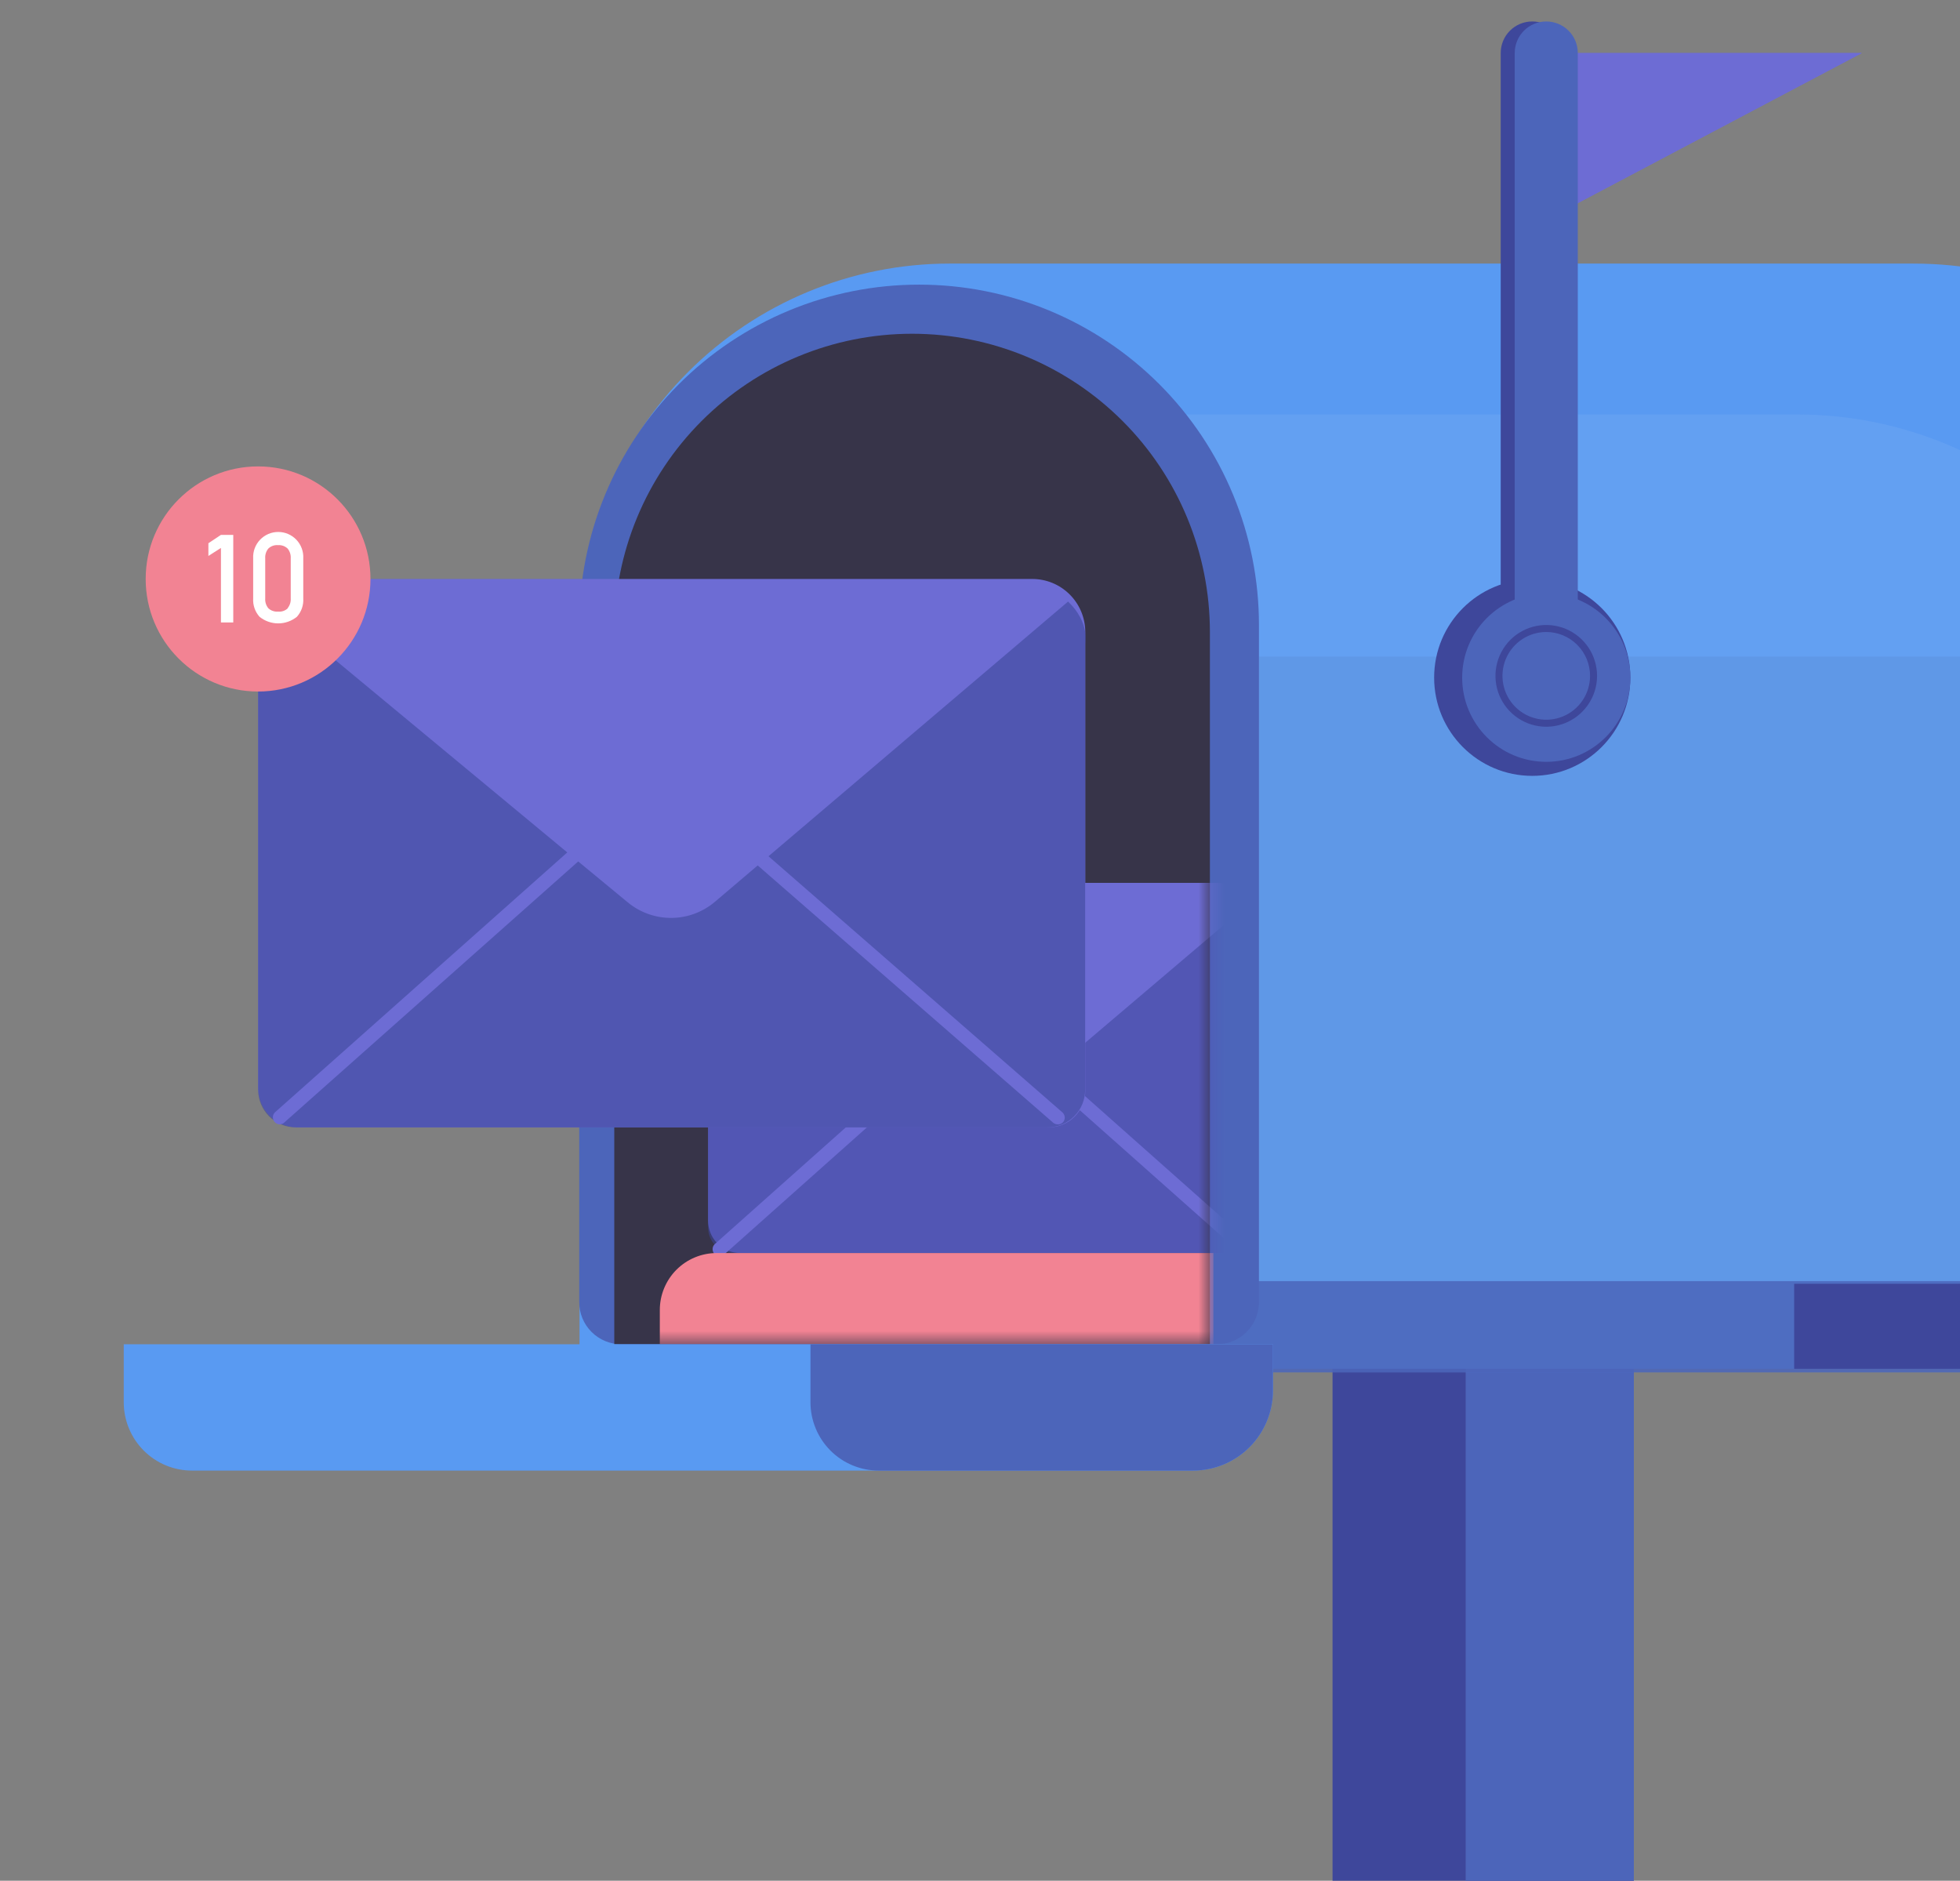 <svg width="148" height="142" viewBox="0 0 148 142" fill="none" xmlns="http://www.w3.org/2000/svg">
<rect x="0" y="0" width="148" height="142" fill="#808080" stroke="none"/>
<path d="M118.711 177H104.112C103.186 176.999 102.299 176.63 101.644 175.974C100.989 175.319 100.621 174.43 100.62 173.503V95.139H123.372V172.332C123.373 172.945 123.253 173.553 123.019 174.119C122.785 174.686 122.441 175.201 122.008 175.635C121.575 176.068 121.061 176.412 120.495 176.646C119.929 176.881 119.323 177.001 118.711 177Z" fill="#3E479B"/>
<path d="M120.018 177H110.673V95.139H123.372V173.641C123.372 174.532 123.019 175.386 122.39 176.016C121.761 176.646 120.908 177 120.018 177Z" fill="#4C65BA"/>
<path d="M71.687 19.901H144.458C148.325 19.9 152.155 20.662 155.728 22.144C159.301 23.625 162.547 25.797 165.281 28.535C168.016 31.274 170.185 34.525 171.664 38.102C173.144 41.68 173.905 45.514 173.904 49.387V101.195C173.904 101.767 173.678 102.315 173.274 102.72C172.87 103.124 172.322 103.351 171.751 103.351H44.003C43.971 103.352 43.939 103.346 43.909 103.334C43.879 103.322 43.852 103.304 43.829 103.282C43.806 103.259 43.788 103.232 43.776 103.202C43.764 103.172 43.759 103.14 43.759 103.108V47.887C43.759 40.468 46.701 33.353 51.938 28.105C57.175 22.858 64.278 19.907 71.687 19.901Z" fill="#599AF2"/>
<g opacity="0.07">
<path d="M80.682 31.293H135.712C143.521 31.293 151.011 34.399 156.533 39.929C162.055 45.458 165.158 52.958 165.158 60.778V101.195C165.158 101.767 164.931 102.315 164.527 102.72C164.123 103.124 163.575 103.351 163.004 103.351H52.998C52.966 103.352 52.934 103.346 52.904 103.334C52.874 103.322 52.847 103.304 52.824 103.282C52.801 103.259 52.783 103.232 52.772 103.202C52.76 103.172 52.754 103.14 52.755 103.108V59.279C52.755 51.86 55.696 44.745 60.933 39.497C66.17 34.249 73.273 31.298 80.682 31.293Z" fill="#ECF1F7"/>
</g>
<g opacity="0.65">
<path d="M171.476 103.616H91.095V96.728H173.904V101.185C173.905 101.504 173.843 101.821 173.721 102.116C173.599 102.411 173.42 102.68 173.194 102.906C172.969 103.132 172.701 103.311 172.406 103.433C172.111 103.555 171.795 103.617 171.476 103.616Z" fill="#4C65BA"/>
</g>
<g opacity="0.65">
<path d="M171.476 103.616H91.095V96.728H173.904V101.185C173.905 101.504 173.843 101.821 173.721 102.116C173.599 102.411 173.42 102.68 173.194 102.906C172.969 103.132 172.701 103.311 172.406 103.433C172.111 103.555 171.795 103.617 171.476 103.616Z" fill="#4C65BA"/>
</g>
<path d="M172.053 103.351H135.479V96.93H173.905V101.497C173.907 101.741 173.86 101.983 173.768 102.209C173.676 102.435 173.539 102.64 173.367 102.813C173.194 102.986 172.989 103.122 172.764 103.215C172.538 103.307 172.296 103.354 172.053 103.351Z" fill="#3E479B"/>
<path opacity="0.07" d="M173.905 49.572H95.064V96.728H173.905V49.572Z" fill="#373449"/>
<path d="M91.889 101.497H46.913C46.071 101.497 45.263 101.162 44.668 100.566C44.072 99.97 43.738 99.161 43.738 98.318V47.188C43.737 43.813 44.4 40.471 45.69 37.353C46.979 34.235 48.87 31.402 51.253 29.016C53.636 26.629 56.465 24.737 59.579 23.445C62.693 22.154 66.03 21.49 69.401 21.491C72.771 21.49 76.108 22.154 79.222 23.445C82.336 24.737 85.165 26.629 87.549 29.016C89.932 31.402 91.822 34.235 93.112 37.353C94.401 40.471 95.064 43.813 95.064 47.188V98.318C95.064 99.161 94.729 99.97 94.134 100.566C93.538 101.162 92.731 101.497 91.889 101.497Z" fill="#4C65BA"/>
<path d="M91.36 101.497H46.384V47.718C46.384 41.745 48.753 36.018 52.97 31.795C57.188 27.572 62.908 25.199 68.872 25.199C74.836 25.199 80.556 27.572 84.773 31.795C88.991 36.018 91.36 41.745 91.36 47.718V101.497Z" fill="#373449"/>
<mask id="mask0_390_26258" style="mask-type:luminance" maskUnits="userSpaceOnUse" x="46" y="25" width="46" height="77">
<path d="M91.36 101.497H46.384V47.718C46.384 41.745 48.753 36.018 52.97 31.795C57.188 27.572 62.908 25.199 68.872 25.199C74.836 25.199 80.556 27.572 84.773 31.795C88.991 36.018 91.36 41.745 91.36 47.718V101.497Z" fill="white"/>
</mask>
<g mask="url(#mask0_390_26258)">
<path d="M93.164 94.609H55.908C55.587 94.61 55.27 94.547 54.974 94.424C54.678 94.302 54.408 94.122 54.182 93.895C53.955 93.668 53.775 93.399 53.653 93.102C53.531 92.805 53.468 92.487 53.469 92.166V69.706C53.469 68.898 53.789 68.123 54.36 67.552C54.931 66.981 55.704 66.66 56.511 66.66H91.915C92.898 66.66 93.84 67.05 94.534 67.746C95.229 68.442 95.619 69.385 95.619 70.369V92.166C95.62 92.489 95.557 92.808 95.434 93.106C95.31 93.403 95.129 93.674 94.901 93.901C94.672 94.128 94.401 94.308 94.103 94.429C93.805 94.551 93.486 94.612 93.164 94.609Z" fill="#6D6CD4"/>
<path opacity="0.56" d="M93.688 94.609H55.384C54.876 94.609 54.389 94.407 54.03 94.047C53.671 93.687 53.469 93.2 53.469 92.691V69.378C53.469 69.091 53.572 68.815 53.76 68.599C53.866 68.477 54.015 68.402 54.176 68.388C54.337 68.374 54.497 68.423 54.622 68.525L69.269 80.663L72.295 83.175C72.924 83.694 73.714 83.975 74.529 83.969C75.343 83.963 76.13 83.671 76.751 83.143L94.741 67.862C95.057 68.116 95.303 68.446 95.455 68.822C95.608 69.197 95.663 69.606 95.614 70.008V92.712C95.609 93.219 95.403 93.703 95.042 94.058C94.681 94.414 94.194 94.612 93.688 94.609Z" fill="#3E479B"/>
<path d="M54.342 94.847C54.234 94.848 54.128 94.816 54.039 94.755C53.95 94.695 53.882 94.608 53.843 94.507C53.804 94.406 53.798 94.296 53.823 94.191C53.849 94.086 53.906 93.992 53.987 93.92L69.787 79.848C69.892 79.754 70.03 79.706 70.171 79.715C70.311 79.723 70.442 79.787 70.536 79.893C70.629 79.998 70.677 80.136 70.668 80.277C70.66 80.417 70.596 80.549 70.491 80.642L54.691 94.715C54.595 94.8 54.47 94.847 54.342 94.847Z" fill="#6D6CD4"/>
<path d="M94.148 94.847C94.02 94.847 93.896 94.8 93.799 94.715L78.454 81.087C78.398 81.042 78.352 80.986 78.318 80.923C78.285 80.859 78.264 80.789 78.258 80.718C78.252 80.646 78.261 80.574 78.284 80.506C78.306 80.438 78.343 80.375 78.391 80.321C78.439 80.267 78.497 80.224 78.562 80.194C78.627 80.163 78.698 80.147 78.769 80.144C78.841 80.142 78.913 80.155 78.98 80.181C79.046 80.207 79.107 80.247 79.158 80.298L94.503 93.92C94.607 94.013 94.67 94.145 94.678 94.285C94.686 94.425 94.638 94.562 94.545 94.667C94.496 94.724 94.435 94.769 94.366 94.8C94.298 94.831 94.224 94.847 94.148 94.847Z" fill="#6D6CD4"/>
<path d="M91.625 101.497H49.823V98.911C49.822 98.346 49.933 97.786 50.149 97.264C50.365 96.742 50.681 96.267 51.08 95.868C51.479 95.468 51.953 95.151 52.475 94.935C52.996 94.719 53.555 94.608 54.12 94.609H91.625V101.497Z" fill="#F28393"/>
</g>
<path d="M90.084 111.034H14.498C13.821 111.034 13.151 110.901 12.526 110.641C11.9 110.382 11.332 110.002 10.854 109.523C10.375 109.044 9.996 108.475 9.737 107.848C9.478 107.222 9.344 106.551 9.344 105.874V101.497H96.122V104.989C96.122 106.592 95.486 108.13 94.353 109.264C93.221 110.397 91.686 111.034 90.084 111.034Z" fill="#599AF2"/>
<path d="M90.085 111.034H66.353C65.676 111.034 65.006 110.901 64.381 110.641C63.755 110.382 63.187 110.002 62.709 109.523C62.23 109.044 61.85 108.475 61.592 107.848C61.333 107.222 61.199 106.551 61.199 105.874V101.497H96.122V104.989C96.122 106.592 95.486 108.13 94.354 109.264C93.221 110.397 91.686 111.034 90.085 111.034Z" fill="#4C65BA"/>
<path d="M115.7 58.58C119.791 58.58 123.108 55.259 123.108 51.162C123.108 47.065 119.791 43.744 115.7 43.744C111.609 43.744 108.292 47.065 108.292 51.162C108.292 55.259 111.609 58.58 115.7 58.58Z" fill="#3E479B"/>
<path d="M115.7 53.546C115.387 53.547 115.077 53.485 114.788 53.366C114.499 53.246 114.236 53.071 114.015 52.849C113.793 52.628 113.618 52.364 113.499 52.075C113.379 51.785 113.318 51.475 113.319 51.162V4.005C113.318 3.692 113.379 3.382 113.499 3.092C113.618 2.803 113.793 2.539 114.015 2.318C114.236 2.096 114.499 1.921 114.788 1.801C115.077 1.682 115.387 1.62 115.7 1.621C116.013 1.62 116.323 1.682 116.612 1.801C116.901 1.921 117.164 2.096 117.385 2.318C117.606 2.539 117.782 2.803 117.901 3.092C118.021 3.382 118.082 3.692 118.081 4.005V51.162C118.082 51.475 118.021 51.785 117.901 52.075C117.782 52.364 117.606 52.628 117.385 52.849C117.164 53.071 116.901 53.246 116.612 53.366C116.323 53.485 116.013 53.547 115.7 53.546Z" fill="#3E479B"/>
<path d="M116.758 57.52C120.265 57.52 123.108 54.673 123.108 51.162C123.108 47.65 120.265 44.804 116.758 44.804C113.251 44.804 110.409 47.65 110.409 51.162C110.409 54.673 113.251 57.52 116.758 57.52Z" fill="#4C65BA"/>
<path d="M118.875 15.477V4.006H140.585L118.875 15.477Z" fill="#6D6CD4"/>
<path d="M118.875 15.477V4.006H140.585L118.875 15.477Z" fill="#6D6CD4"/>
<path d="M116.758 53.546C116.445 53.547 116.135 53.485 115.846 53.366C115.557 53.246 115.294 53.071 115.073 52.849C114.852 52.628 114.676 52.364 114.557 52.075C114.437 51.785 114.376 51.475 114.377 51.162V4.005C114.376 3.692 114.437 3.382 114.557 3.092C114.676 2.803 114.852 2.539 115.073 2.318C115.294 2.096 115.557 1.921 115.846 1.801C116.135 1.682 116.445 1.62 116.758 1.621C117.071 1.62 117.381 1.682 117.67 1.801C117.959 1.921 118.222 2.096 118.443 2.318C118.665 2.539 118.84 2.803 118.959 3.092C119.079 3.382 119.14 3.692 119.139 4.005V51.162C119.14 51.475 119.079 51.785 118.959 52.075C118.84 52.364 118.665 52.628 118.443 52.849C118.222 53.071 117.959 53.246 117.67 53.366C117.381 53.485 117.071 53.547 116.758 53.546Z" fill="#4C65BA"/>
<path d="M116.758 54.871C115.999 54.871 115.258 54.645 114.627 54.223C113.996 53.801 113.504 53.201 113.214 52.499C112.924 51.797 112.848 51.025 112.996 50.28C113.144 49.535 113.509 48.85 114.045 48.313C114.582 47.776 115.266 47.41 116.01 47.262C116.754 47.114 117.525 47.19 118.226 47.48C118.927 47.771 119.526 48.264 119.948 48.895C120.369 49.527 120.594 50.27 120.594 51.029C120.593 52.048 120.188 53.024 119.469 53.744C118.75 54.464 117.775 54.869 116.758 54.871ZM116.758 47.718C116.104 47.718 115.465 47.912 114.921 48.276C114.377 48.64 113.953 49.157 113.703 49.762C113.452 50.367 113.387 51.033 113.515 51.675C113.642 52.318 113.957 52.908 114.42 53.371C114.882 53.834 115.471 54.15 116.113 54.277C116.754 54.405 117.419 54.34 118.024 54.089C118.628 53.838 119.144 53.414 119.508 52.869C119.871 52.325 120.065 51.684 120.065 51.029C120.065 50.151 119.717 49.309 119.097 48.688C118.476 48.067 117.635 47.718 116.758 47.718Z" fill="#3E479B"/>
<path d="M79.195 85.121H22.477C22.085 85.121 21.697 85.045 21.334 84.895C20.972 84.745 20.642 84.525 20.365 84.247C20.088 83.969 19.868 83.64 19.718 83.277C19.569 82.914 19.492 82.525 19.493 82.132V47.083C19.492 46.641 19.579 46.202 19.747 45.793C19.916 45.384 20.164 45.012 20.477 44.699C20.789 44.386 21.161 44.138 21.569 43.968C21.978 43.799 22.416 43.713 22.858 43.713H77.941C78.467 43.713 78.988 43.816 79.475 44.017C79.962 44.218 80.404 44.514 80.776 44.886C81.149 45.259 81.444 45.701 81.646 46.188C81.848 46.675 81.951 47.197 81.951 47.724V82.36C81.951 83.092 81.661 83.794 81.144 84.312C80.627 84.83 79.926 85.121 79.195 85.121Z" fill="#6D6CD4"/>
<path opacity="0.59" d="M79.115 85.121H22.329C21.956 85.121 21.588 85.047 21.244 84.904C20.899 84.762 20.587 84.553 20.323 84.289C20.06 84.025 19.851 83.712 19.709 83.368C19.566 83.023 19.493 82.654 19.493 82.281V47.693C19.491 47.266 19.645 46.853 19.927 46.532C20.084 46.351 20.306 46.238 20.545 46.218C20.785 46.199 21.022 46.273 21.207 46.426L42.901 64.414L47.394 68.123C48.323 68.894 49.494 69.312 50.701 69.305C51.907 69.297 53.073 68.864 53.992 68.081L80.65 45.419C82.316 47.009 81.941 48.599 81.941 48.599V82.26C81.944 82.633 81.873 83.004 81.732 83.35C81.591 83.697 81.384 84.012 81.121 84.278C80.859 84.543 80.546 84.755 80.202 84.9C79.858 85.044 79.489 85.119 79.115 85.121Z" fill="#3E479B"/>
<path d="M21.138 84.892C21.03 84.893 20.925 84.861 20.836 84.8C20.747 84.74 20.678 84.653 20.64 84.552C20.601 84.451 20.594 84.341 20.62 84.236C20.646 84.131 20.703 84.037 20.784 83.965L43.849 63.46C43.9 63.41 43.96 63.37 44.027 63.343C44.094 63.317 44.165 63.305 44.237 63.307C44.309 63.309 44.38 63.326 44.445 63.356C44.51 63.387 44.568 63.43 44.616 63.484C44.664 63.537 44.7 63.6 44.723 63.668C44.746 63.737 44.754 63.809 44.748 63.88C44.742 63.952 44.722 64.022 44.688 64.085C44.654 64.149 44.608 64.205 44.552 64.25L21.487 84.734C21.395 84.828 21.27 84.885 21.138 84.892Z" fill="#6D6CD4"/>
<path d="M79.872 84.893C79.744 84.894 79.62 84.849 79.523 84.766L56.696 64.891C56.641 64.846 56.596 64.791 56.562 64.728C56.529 64.666 56.509 64.597 56.503 64.526C56.497 64.456 56.505 64.384 56.527 64.317C56.549 64.249 56.584 64.187 56.63 64.133C56.677 64.08 56.734 64.036 56.797 64.005C56.861 63.974 56.93 63.955 57.001 63.952C57.072 63.948 57.142 63.958 57.209 63.982C57.276 64.006 57.337 64.043 57.389 64.091L80.221 83.987C80.326 84.08 80.39 84.21 80.399 84.35C80.408 84.491 80.361 84.629 80.269 84.734C80.217 84.787 80.155 84.828 80.087 84.855C80.019 84.883 79.945 84.895 79.872 84.893Z" fill="#6D6CD4"/>
<path d="M19.487 52.212C24.175 52.212 27.974 48.407 27.974 43.714C27.974 39.02 24.175 35.215 19.487 35.215C14.8 35.215 11 39.02 11 43.714C11 48.407 14.8 52.212 19.487 52.212Z" fill="#F28393"/>
<path d="M17.614 46.998H16.683V41.371L15.736 41.975V41.016L16.683 40.386H17.614V46.998Z" fill="white"/>
<path d="M19.598 46.569C19.43 46.381 19.301 46.162 19.219 45.924C19.136 45.685 19.101 45.433 19.117 45.181V42.161C19.103 41.904 19.142 41.647 19.231 41.405C19.32 41.163 19.457 40.942 19.634 40.755C19.811 40.569 20.024 40.42 20.261 40.318C20.497 40.217 20.751 40.164 21.009 40.164C21.266 40.164 21.52 40.217 21.756 40.318C21.993 40.42 22.206 40.569 22.383 40.755C22.56 40.942 22.697 41.163 22.786 41.405C22.875 41.647 22.914 41.904 22.9 42.161V45.181C22.916 45.433 22.881 45.685 22.799 45.924C22.716 46.162 22.587 46.382 22.419 46.569C22.019 46.892 21.521 47.067 21.009 47.067C20.495 47.067 19.998 46.892 19.598 46.569ZM21.715 45.923C21.885 45.715 21.971 45.45 21.953 45.181V42.161C21.972 41.893 21.889 41.628 21.72 41.419C21.623 41.328 21.508 41.257 21.383 41.212C21.257 41.168 21.123 41.15 20.99 41.16C20.857 41.149 20.723 41.166 20.597 41.211C20.471 41.256 20.356 41.327 20.26 41.419C20.091 41.628 20.008 41.893 20.027 42.161V45.181C20.008 45.449 20.091 45.714 20.26 45.923C20.357 46.014 20.472 46.084 20.598 46.127C20.724 46.171 20.857 46.188 20.99 46.177C21.125 46.192 21.262 46.176 21.391 46.133C21.52 46.089 21.638 46.017 21.736 45.923H21.715Z" fill="white"/>
</svg>
